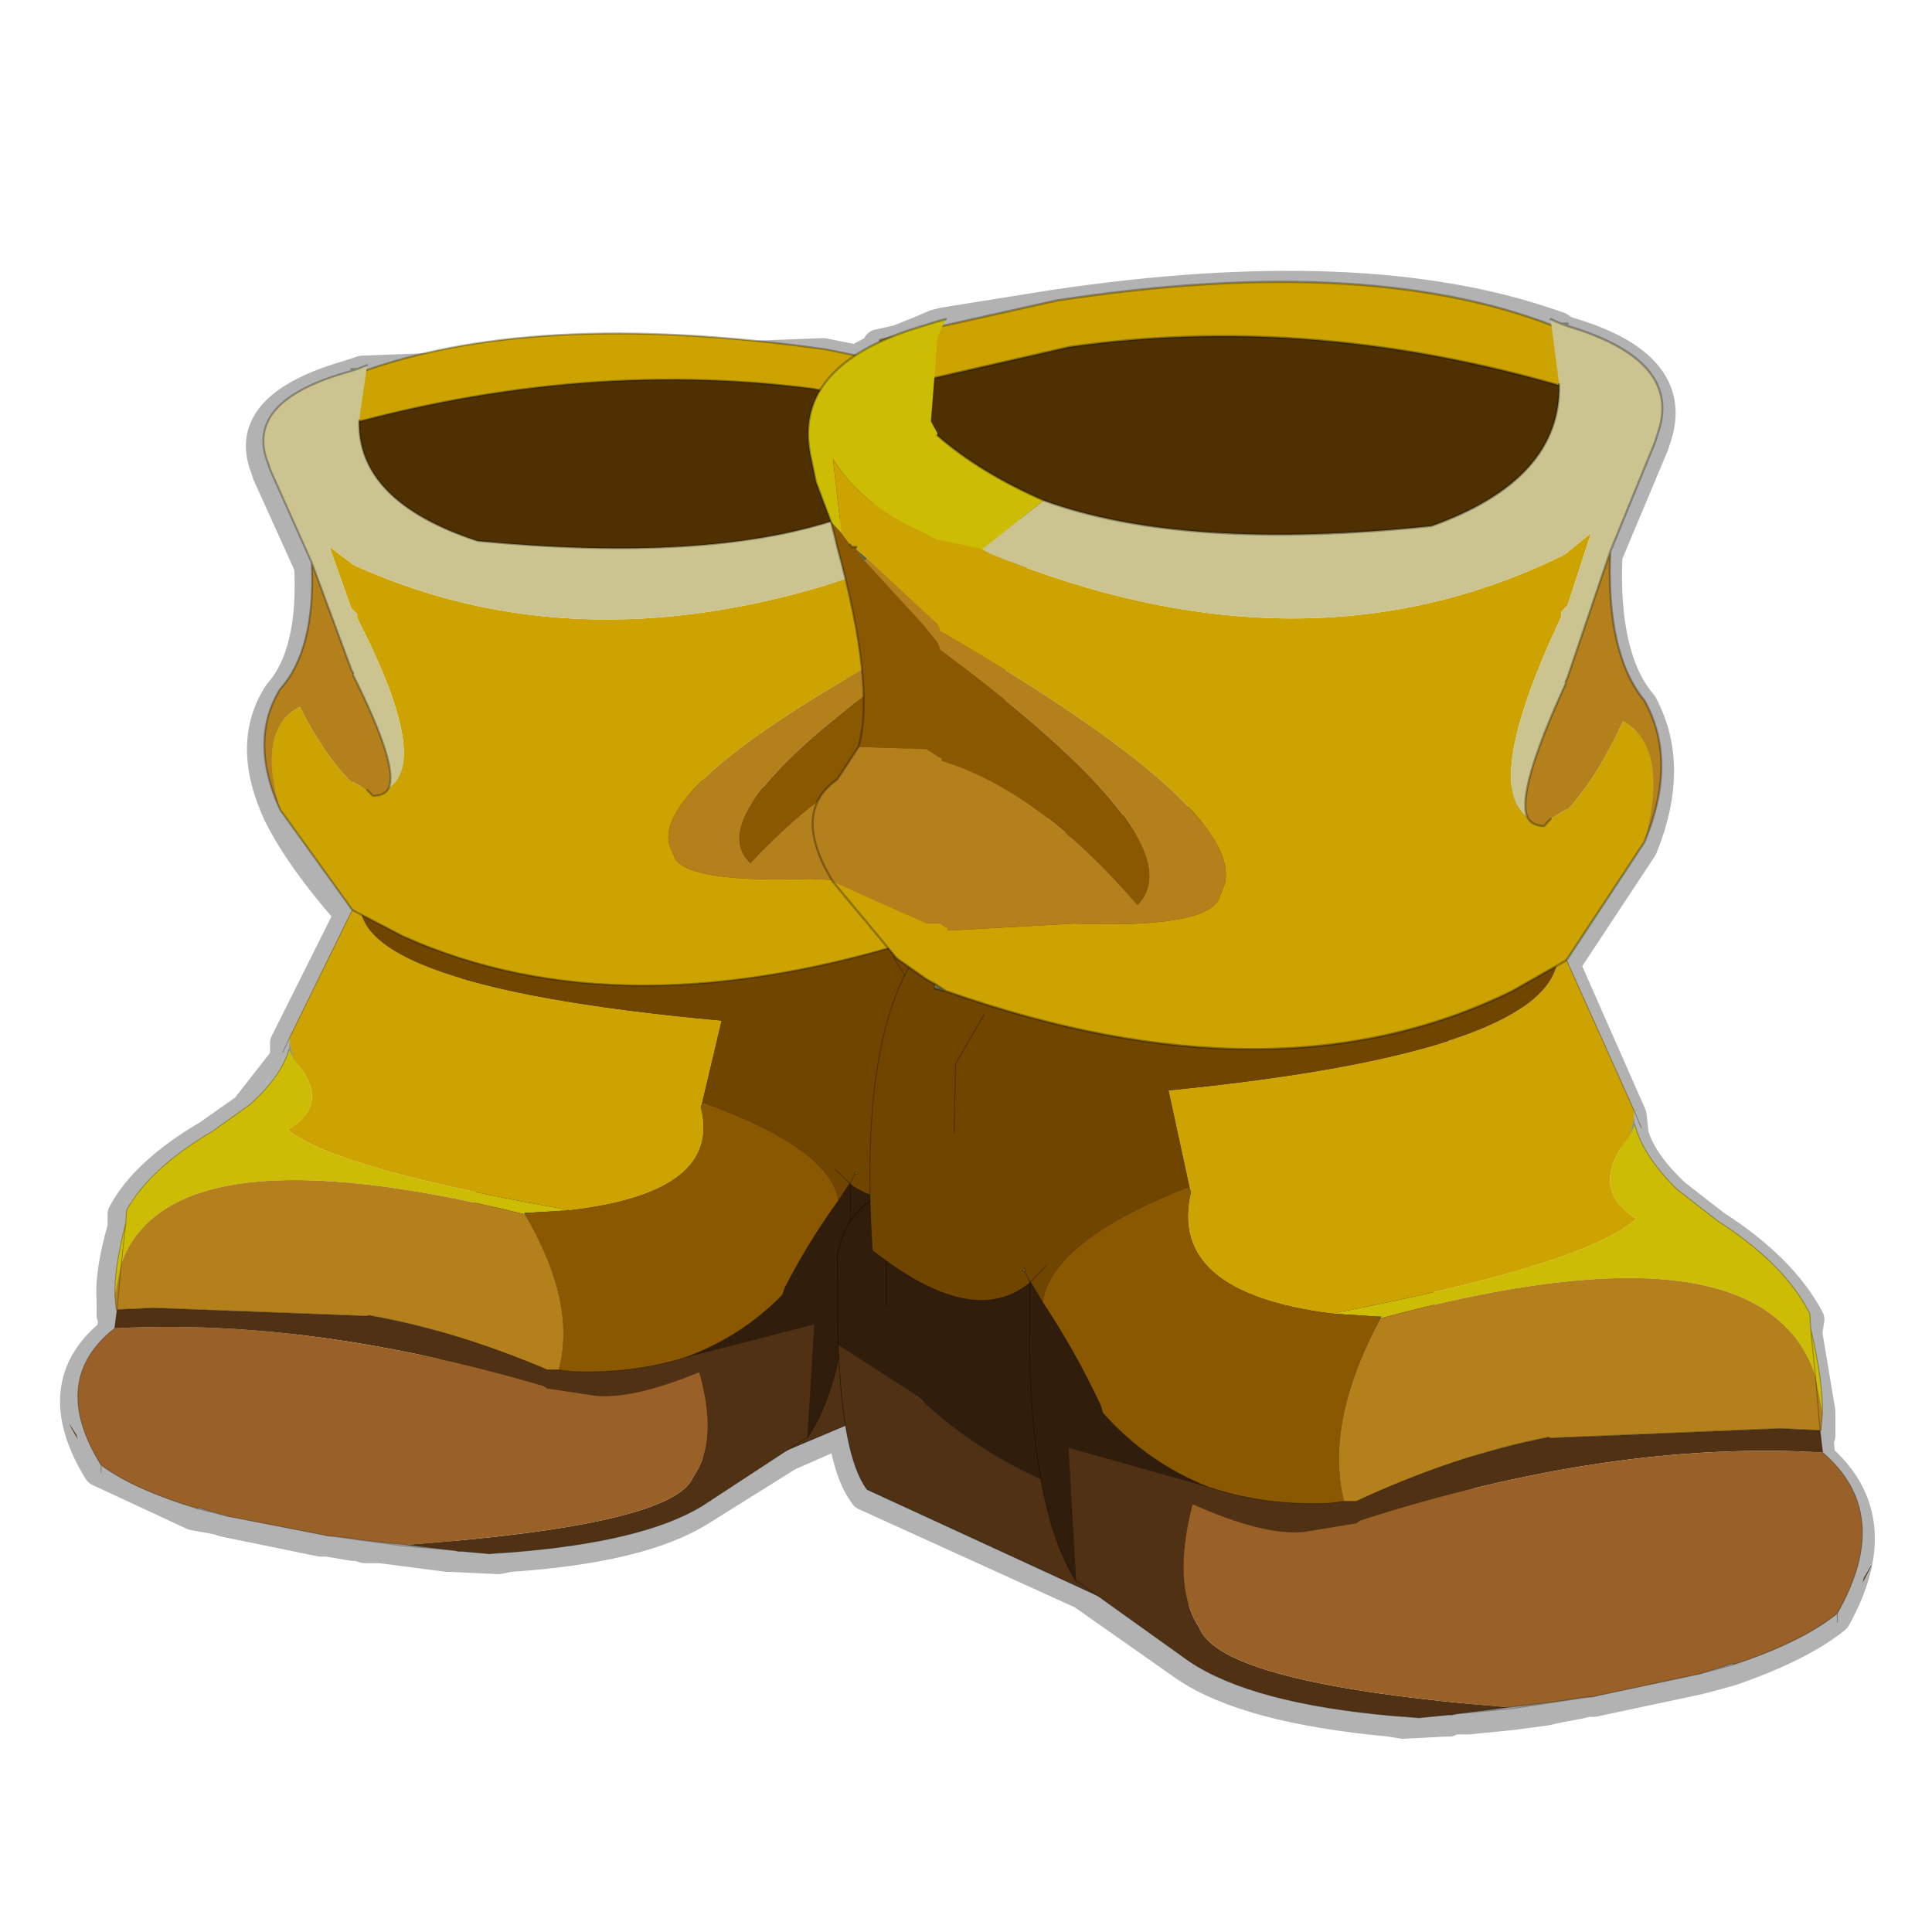 <?xml version="1.0" encoding="UTF-8" standalone="no"?>
<svg xmlns:xlink="http://www.w3.org/1999/xlink" height="440.0px" width="440.0px" xmlns="http://www.w3.org/2000/svg">
  <g transform="matrix(10.0, 0.0, 0.0, 10.0, 0.0, 0.0)">
    <use height="44.0" transform="matrix(1.0, 0.0, 0.0, 1.0, 0.0, 0.0)" width="44.0" xlink:href="#shape0"/>
    <use height="30.9" transform="matrix(0.9, 0.0, 0.0, 0.9, 1.16, 7.595)" width="25.45" xlink:href="#sprite0"/>
    <use height="30.9" transform="matrix(-0.97, 0.0, 0.0, 1.059, 43.074, 6.42)" width="25.45" xlink:href="#sprite0"/>
  </g>
  <defs>
    <g id="shape0" transform="matrix(1.0, 0.0, 0.0, 1.0, 0.0, 0.0)">
      <path d="M44.0 44.0 L0.0 44.0 0.0 0.0 44.0 0.0 44.0 44.0" fill="#43adca" fill-opacity="0.0" fill-rule="evenodd" stroke="none"/>
      <path d="M8.65 35.25 L9.15 35.3 10.15 35.4 10.2 35.45 9.05 35.3 8.65 35.25 8.55 35.25 8.4 35.25 8.3 35.25 8.15 35.2 8.05 35.2 7.45 35.1 7.3 35.1 5.1 34.65 4.95 34.6 4.45 34.5 4.4 34.5 2.25 33.5 Q1.05 31.55 2.55 30.35 L2.6 29.95 2.55 29.95 2.55 29.6 Q2.5 29.0 2.8 27.95 L2.8 27.65 Q3.3 26.7 4.75 25.85 L5.6 25.25 6.5 24.1 6.5 23.75 7.95 20.85 7.95 20.8 Q6.85 19.55 6.35 18.55 5.6 16.95 6.35 15.8 7.15 14.9 7.05 12.9 L6.1 10.8 6.05 10.65 Q5.5 9.25 7.95 8.55 L8.1 8.5 8.25 8.45 18.75 8.05 19.5 8.2 20.05 7.9 20.0 7.85 20.45 7.75 20.95 7.55 21.3 7.4 21.5 7.35 24.0 6.95 Q31.05 5.9 35.35 7.4 L35.5 7.45 35.65 7.55 Q38.3 8.3 37.7 10.0 L37.65 10.15 36.6 12.65 Q36.5 15.0 37.4 16.05 38.15 17.45 37.4 19.3 L35.65 21.95 35.65 22.0 37.15 25.4 37.2 25.85 Q37.4 26.5 38.15 27.2 L39.05 27.9 Q40.6 28.9 41.2 30.05 L41.15 30.35 41.45 32.15 41.45 32.3 41.45 32.7 41.4 32.7 41.45 33.2 Q43.05 34.6 41.8 36.85 41.0 37.5 39.4 38.05 L39.35 38.05 38.85 38.2 38.65 38.25 36.3 38.75 36.15 38.75 35.95 38.8 35.4 38.9 35.2 38.95 34.45 39.05 33.45 39.15 33.25 39.15 33.1 39.15 33.0 39.2 32.9 39.2 31.95 39.25 31.65 39.2 Q28.4 38.9 27.0 37.95 L24.65 36.3 19.7 34.05 Q19.35 33.6 19.2 32.6 L17.95 33.15 15.95 34.4 Q14.6 35.25 11.6 35.45 L11.35 35.5 10.3 35.45 10.2 35.45 M36.6 12.65 L35.65 15.5 35.6 15.65 Q34.5 18.1 34.75 18.7 L35.1 18.9 M21.2 8.65 L21.5 8.55 24.3 8.0 Q29.75 7.2 35.45 8.9 35.5 11.0 32.55 12.1 26.9 12.65 23.7 11.5 22.25 10.85 21.3 10.0 M19.5 8.2 L18.65 9.0 Q18.2 9.65 18.4 10.6 L18.5 11.1 18.85 12.0 18.95 12.35 19.0 12.55 19.2 13.3 19.6 15.35 19.65 15.95 19.5 17.1 Q19.35 17.65 19.0 17.85 L18.6 18.35 Q18.2 19.05 18.9 20.2 L20.15 21.7 20.3 21.9 20.35 21.95 20.65 22.1 21.05 22.4 21.25 22.5 21.3 22.55 21.5 22.7 22.45 23.0 Q29.35 25.15 34.4 22.7 L35.4 22.15 35.6 22.0 35.65 22.0 M18.75 26.9 L19.25 27.05 19.3 27.05 19.3 27.1 19.75 27.35 Q19.65 24.0 20.55 22.3 L20.3 21.9 M20.9 24.15 L20.85 22.85 20.55 22.3 20.65 22.1 M21.65 25.9 L21.7 24.35 22.45 23.0 M19.75 27.35 L19.75 27.45 19.8 28.6 20.1 28.85 Q22.15 30.35 23.4 29.35 L23.4 29.3 23.25 29.05 M23.95 29.1 L23.4 29.3 23.65 29.75 Q24.4 30.85 24.95 32.1 L25.05 32.3 Q26.1 33.45 27.45 34.0 L28.55 34.25 30.25 34.35 30.55 34.3 30.85 34.3 Q32.2 33.65 33.55 33.25 L35.2 32.85 40.5 32.65 41.4 32.7 41.15 30.35 M23.4 29.35 L23.4 30.5 23.35 30.6 Q23.35 32.45 23.65 33.8 23.9 35.3 24.45 36.15 L24.5 36.15 24.65 36.3 M20.1 28.85 L20.1 29.85 M36.15 38.75 L36.1 38.75 35.95 38.8 M39.4 38.05 L38.85 38.2 M33.1 39.15 L33.45 39.15 34.3 39.0 34.35 39.0 35.2 38.95 36.1 38.75 M23.65 33.8 L21.0 32.05 M18.85 12.0 L10.85 12.4 Q8.1 11.5 8.15 9.7 13.45 8.3 18.5 8.95 L18.65 9.0 M7.05 12.9 L7.95 15.35 Q9.05 17.55 8.8 18.05 L8.45 18.2 M20.15 21.7 Q13.75 23.5 9.1 21.4 L8.2 20.95 8.0 20.85 7.95 20.85 M2.8 27.95 L2.6 29.95 3.4 29.9 8.35 30.1 9.95 30.4 12.4 31.3 12.7 31.3 12.95 31.35 14.5 31.3 15.5 31.05 17.75 29.6 17.8 29.45 19.0 27.45 19.25 27.05 19.3 27.1 19.3 27.9 19.75 27.45 M9.95 31.05 L9.95 30.4 M19.3 27.9 L19.3 28.1 19.35 28.15 19.1 30.8 19.05 31.15 19.2 32.6 M14.5 31.3 L15.8 31.4 17.85 31.3 18.45 31.15 M17.95 33.15 L17.65 33.25 16.0 33.3 M19.05 31.15 L18.35 32.85 18.3 32.85 17.95 33.15 M8.05 35.2 L7.65 35.1 7.45 35.1 M4.4 34.5 L4.95 34.6 M20.45 7.75 L20.05 7.9" fill="none" stroke="#000000" stroke-linecap="round" stroke-linejoin="round" stroke-opacity="0.302" stroke-width="0.7"/>
    </g>
    <g id="sprite0" transform="matrix(1.0, 0.0, 0.0, 1.0, 16.1, 11.45)">
      <use height="41.85" transform="matrix(-0.412, 0.0, 0.0, 0.412, 8.648, -0.168)" width="36.3" xlink:href="#sprite1"/>
      <use height="48.1" transform="matrix(-0.412, 0.0, -0.053, 0.412, 9.081, -0.387)" width="54.85" xlink:href="#sprite2"/>
      <use height="16.5" transform="matrix(1.0, 0.0, 0.0, 1.0, -10.7, -11.45)" width="20.05" xlink:href="#shape3"/>
    </g>
    <g id="sprite1" transform="matrix(1.0, 0.0, 0.0, 1.0, 16.0, 15.2)">
      <use height="41.85" transform="matrix(1.0, 0.0, 0.0, 1.0, -16.0, -15.2)" width="36.3" xlink:href="#shape1"/>
    </g>
    <g id="shape1" transform="matrix(1.0, 0.0, 0.0, 1.0, 16.0, 15.2)">
      <path d="M17.75 17.8 L17.6 19.1 17.75 17.8 18.05 12.55 20.2 16.25 Q20.55 20.8 19.45 23.9 11.95 27.4 3.9 26.45 L-0.55 26.25 -14.3 20.45 Q-15.7 18.75 -15.95 12.9 L-11.55 15.5 -11.05 15.9 Q-6.75 19.5 -1.1 21.0 9.55 22.25 17.75 17.8" fill="#513114" fill-rule="evenodd" stroke="none"/>
      <path d="M-13.25 5.0 L-13.15 5.5 Q-13.55 -0.5 -12.05 -4.1 L-7.4 -11.85 Q2.6 -17.2 11.2 -13.95 L18.85 -2.9 16.7 0.9 16.05 2.05 16.7 0.9 Q18.0 6.9 18.05 12.55 L17.75 17.8 Q9.55 22.25 -1.1 21.0 -6.75 19.5 -11.05 15.9 L-11.55 15.5 -15.95 12.9 -16.0 8.25 Q-15.5 5.75 -13.25 5.0 L-13.2 10.85 -13.25 5.0" fill="#301d0c" fill-rule="evenodd" stroke="none"/>
      <path d="M16.7 0.9 L18.85 -2.9 11.2 -13.95 Q2.6 -17.2 -7.4 -11.85 L-12.05 -4.1 Q-13.55 -0.5 -13.15 5.5 L-13.25 5.0 -13.2 10.85 M17.6 19.1 L17.75 17.8 Q9.55 22.25 -1.1 21.0 -6.75 19.5 -11.05 15.9 M-15.95 12.9 Q-15.7 18.75 -14.3 20.45 L-0.55 26.25 3.9 26.45 Q11.95 27.4 19.45 23.9 20.55 20.8 20.2 16.25 L18.05 12.55 17.75 17.8 M16.7 0.9 L16.05 2.05 M18.05 12.55 Q18.0 6.9 16.7 0.9 M-15.95 12.9 L-16.0 8.25 Q-15.5 5.75 -13.25 5.0" fill="none" stroke="#000000" stroke-linecap="round" stroke-linejoin="round" stroke-opacity="0.4" stroke-width="0.05"/>
    </g>
    <g id="sprite2" transform="matrix(1.0, 0.0, 0.0, 1.0, 22.05, 21.55)">
      <use height="48.1" transform="matrix(1.0, 0.0, 0.0, 1.0, -22.05, -21.55)" width="54.85" xlink:href="#shape2"/>
    </g>
    <g id="shape2" transform="matrix(1.0, 0.0, 0.0, 1.0, 22.05, 21.55)">
      <path d="M22.25 -4.8 L22.25 -4.4 21.9 -3.85 22.25 -4.8" fill="#879880" fill-rule="evenodd" stroke="none"/>
      <path d="M-13.5 3.25 L-13.65 3.2 -13.5 3.1 -13.5 3.25" fill="#6a7a66" fill-rule="evenodd" stroke="none"/>
      <path d="M15.25 11.95 L15.25 11.9 15.3 11.9 15.25 11.95 M-12.65 19.4 L-12.55 19.45 -12.65 19.45 -12.65 19.4" fill="#32382f" fill-rule="evenodd" stroke="none"/>
      <path d="M6.2 5.6 L6.5 5.6 6.45 5.7 6.2 5.6 M-3.5 -0.9 L-3.65 -1.15 -3.55 -1.1 -3.5 -0.9" fill="#54604f" fill-rule="evenodd" stroke="none"/>
      <path d="M30.75 11.55 L30.75 12.7 Q18.75 12.05 3.95 16.25 L3.7 16.4 0.65 16.85 Q-1.7 17.05 -5.5 15.4 -7.25 19.65 -5.95 21.85 -5.1 24.8 11.15 26.0 L8.55 26.3 8.1 26.35 7.85 26.4 7.65 26.4 5.95 26.55 5.35 26.5 4.55 26.45 Q-3.45 25.8 -6.75 23.6 L-12.55 19.45 -12.65 19.4 -12.2 12.45 -4.5 14.5 Q-1.45 15.5 2.35 15.35 L3.15 15.25 3.85 15.25 Q9.8 12.85 15.25 11.9 L15.25 11.95 28.5 11.45 30.75 11.55 M32.15 19.5 L32.25 19.25 Q33.35 17.8 32.15 19.5" fill="#513114" fill-rule="evenodd" stroke="none"/>
      <path d="M-13.3 3.85 L-13.3 3.75 -13.25 3.8 -12.7 4.85 Q-11.2 7.35 -10.1 10.2 L-10.0 10.65 Q-7.8 13.25 -4.5 14.5 L-12.2 12.45 -12.65 19.4 -12.65 19.45 Q-14.75 15.7 -13.7 6.8 L-13.65 6.55 -13.3 3.85 -13.25 3.8 -13.3 3.85" fill="#301d0c" fill-rule="evenodd" stroke="none"/>
      <path d="M30.75 12.7 Q34.4 15.9 30.5 21.1 28.3 22.6 24.15 23.8 L24.25 23.7 22.3 24.25 16.25 25.4 16.05 25.45 15.4 25.5 13.95 25.7 11.2 26.0 11.15 26.0 Q-5.1 24.8 -5.95 21.85 -7.25 19.65 -5.5 15.4 -1.7 17.05 0.65 16.85 L3.7 16.4 3.95 16.25 Q18.75 12.05 30.75 12.7" fill="#996028" fill-rule="evenodd" stroke="none"/>
      <path d="M22.25 -4.4 Q22.5 -2.8 24.2 -1.05 L26.3 0.6 Q29.85 2.85 30.95 5.45 L30.9 6.2 Q31.25 9.0 31.0 10.65 L30.85 8.75 Q28.95 0.3 6.45 5.7 L6.5 5.6 6.2 5.6 3.7 5.45 Q18.5 2.9 21.7 0.5 19.1 -1.1 21.9 -3.85 L22.25 -4.4 M30.9 6.2 L30.85 8.75 30.9 6.2" fill="#ccbc03" fill-rule="evenodd" stroke="none"/>
      <path d="M18.9 -14.55 L22.3 -5.15 22.25 -4.8 21.9 -3.85 Q19.1 -1.1 21.7 0.5 18.5 2.9 3.7 5.45 -5.55 4.35 -3.5 -0.9 L-3.55 -1.1 -4.1 -6.2 Q20.9 -8.45 18.9 -14.55 M14.75 -19.5 L14.15 -19.7 14.05 -19.95 14.75 -19.5" fill="#cca300" fill-rule="evenodd" stroke="none"/>
      <path d="M3.7 5.45 L6.2 5.6 6.45 5.7 Q2.55 11.15 3.15 15.25 L2.35 15.35 Q-1.45 15.5 -4.5 14.5 -7.8 13.25 -10.0 10.65 L-10.1 10.2 Q-11.2 7.35 -12.7 4.85 -11.75 1.65 -3.65 -1.15 L-3.5 -0.9 Q-5.55 4.35 3.7 5.45" fill="#8a5801" fill-rule="evenodd" stroke="none"/>
      <path d="M31.0 10.65 L30.8 11.55 30.75 11.55 30.85 8.75 30.75 11.55 28.5 11.45 15.25 11.95 15.3 11.9 15.25 11.9 Q9.8 12.85 3.85 15.25 L3.15 15.25 Q2.55 11.15 6.45 5.7 28.95 0.3 30.85 8.75 L31.0 10.65" fill="#b3801c" fill-rule="evenodd" stroke="none"/>
      <path d="M14.75 -19.5 Q17.05 -17.7 18.8 -14.9 L18.9 -14.65 18.9 -14.55 Q20.9 -8.45 -4.1 -6.2 L-3.55 -1.1 -3.65 -1.15 Q-11.75 1.65 -12.7 4.85 L-13.25 3.8 -13.3 3.75 -13.3 3.85 Q-16.85 6.3 -22.05 2.15 -21.25 -11.25 -15.7 -14.9 L-9.1 -19.25 11.4 -21.4 Q12.8 -20.85 14.05 -19.95 L14.15 -19.7 14.75 -19.5 M-13.5 3.25 L-13.3 3.75 -13.5 3.25 -13.5 3.1 -13.65 3.2 -13.5 3.25 M-13.25 3.8 L-12.25 2.95 -13.25 3.8" fill="#704500" fill-rule="evenodd" stroke="none"/>
      <path d="M11.4 -21.4 L13.25 -21.55 M14.75 -19.5 Q17.05 -17.7 18.8 -14.9 L18.9 -14.65 18.9 -14.55 22.3 -5.15 22.6 -4.25 M14.05 -19.95 Q12.8 -20.85 11.4 -21.4 L-9.1 -19.25 -15.7 -14.9 Q-21.25 -11.25 -22.05 2.15 -16.85 6.3 -13.3 3.85 L-13.3 3.75 -13.5 3.25 -13.65 3.2 M-13.5 3.1 L-13.5 3.25 M14.05 -19.95 L14.75 -19.5 M22.25 -4.4 Q22.5 -2.8 24.2 -1.05 L26.3 0.6 Q29.85 2.85 30.95 5.45 L30.9 6.2 Q31.25 9.0 31.0 10.65 L30.8 11.55 30.75 11.55 30.75 12.7 Q34.4 15.9 30.5 21.1 L30.45 21.55 M30.85 8.75 L30.9 6.2 M30.85 8.75 L30.75 11.55 28.5 11.45 15.25 11.95 M15.25 11.9 Q9.8 12.85 3.85 15.25 L3.15 15.25 2.35 15.35 Q-1.45 15.5 -4.5 14.5 M-12.55 19.45 L-6.75 23.6 Q-3.45 25.8 4.55 26.45 L5.35 26.5 5.95 26.55 7.65 26.4 7.85 26.4 8.1 26.35 8.55 26.3 11.15 26.0 11.2 26.0 13.95 25.7 15.4 25.5 16.05 25.45 16.25 25.4 22.3 24.25 24.15 23.8 Q28.3 22.6 30.5 21.1 M24.25 23.7 L22.3 24.25 M15.25 11.9 L15.3 11.9 M16.05 25.45 L15.9 25.45 11.45 26.05 8.1 26.35 M15.4 25.5 L15.9 25.45 M5.95 26.55 L4.55 26.45 M-12.7 4.85 Q-11.2 7.35 -10.1 10.2 L-10.0 10.65 Q-7.8 13.25 -4.5 14.5 M-13.25 3.8 L-13.3 3.85 -13.65 6.55 -13.7 6.8 Q-14.75 15.7 -12.65 19.45 M-12.7 4.85 L-13.25 3.8 -13.3 3.75 M-12.25 2.95 L-13.25 3.8 M-12.55 19.45 L-12.65 19.45" fill="none" stroke="#000000" stroke-linecap="round" stroke-linejoin="round" stroke-opacity="0.302" stroke-width="0.05"/>
      <path d="M-16.6 -4.0 L-16.05 -7.6 -14.1 -10.15" fill="none" stroke="#000000" stroke-linecap="round" stroke-linejoin="round" stroke-opacity="0.302" stroke-width="0.05"/>
    </g>
    <g id="shape3" transform="matrix(1.0, 0.0, 0.0, 1.0, 10.7, 11.45)">
      <path d="M-9.45 -8.9 L-8.45 -10.4 Q-4.0 -12.1 3.5 -11.05 L7.65 -10.2 7.25 -9.2 3.2 -10.05 Q-2.95 -10.85 -9.45 -8.9" fill="#cca300" fill-rule="evenodd" stroke="none"/>
      <path d="M-9.45 -8.9 Q-2.95 -10.85 3.2 -10.05 L7.25 -9.2 Q3.7 -3.05 -8.0 -6.7 L-9.45 -8.9" fill="#4f3000" fill-rule="evenodd" stroke="none"/>
      <path d="M7.25 -9.2 L7.65 -10.2 3.5 -11.05 Q-4.0 -12.1 -8.45 -10.4 L-9.45 -8.9 Q-2.95 -10.85 3.2 -10.05 L7.25 -9.2 Q3.7 -3.05 -8.0 -6.7 L-9.45 -8.9" fill="none" stroke="#000000" stroke-linecap="round" stroke-linejoin="round" stroke-opacity="0.302" stroke-width="0.05"/>
      <path d="M-8.5 -10.5 L-8.5 -10.55 -8.35 -10.55 -8.5 -10.5" fill="#b2b9a8" fill-rule="evenodd" stroke="none"/>
      <path d="M6.35 3.65 L6.35 3.75 6.1 3.8 6.35 3.65" fill="#6a7a66" fill-rule="evenodd" stroke="none"/>
      <path d="M8.0 -5.45 L7.95 -5.5 8.2 -5.7 8.0 -5.45" fill="#54604f" fill-rule="evenodd" stroke="none"/>
      <path d="M6.1 -10.65 L6.3 -10.6 6.65 -10.5 Q9.8 -9.65 9.25 -7.6 L9.15 -7.15 8.8 -6.3 8.55 -6.05 8.75 -7.65 Q8.1 -6.65 6.6 -6.05 L6.3 -5.9 6.25 -5.9 5.25 -5.7 3.8 -6.75 Q5.3 -7.35 6.3 -8.15 L6.3 -8.2 6.45 -8.45 6.3 -10.2 6.3 -10.25 6.1 -10.65" fill="#ccbc03" fill-rule="evenodd" stroke="none"/>
      <path d="M8.75 1.45 L7.25 3.1 6.55 3.55 6.35 3.65 6.1 3.8 Q-1.65 6.3 -7.2 3.8 L-8.45 3.15 -8.5 3.1 -10.3 0.6 Q-10.9 -1.45 -9.8 -2.0 -9.2 -0.8 -8.5 -0.1 L-8.45 -0.1 -8.1 0.1 -7.95 0.25 Q-7.65 0.25 -7.55 0.05 -6.5 -0.65 -8.35 -4.25 L-8.35 -4.35 -8.5 -4.5 -9.05 -6.05 -8.45 -5.6 -8.35 -5.55 Q-2.3 -2.85 5.05 -5.6 L5.25 -5.7 6.25 -5.9 6.3 -5.9 6.6 -6.05 Q8.1 -6.65 8.75 -7.65 L8.55 -6.05 8.35 -5.8 8.3 -5.75 8.2 -5.75 8.2 -5.7 7.95 -5.5 6.6 -4.35 6.3 -4.1 6.25 -4.0 6.25 -3.95 Q-0.9 -0.15 -0.45 1.5 L-0.3 1.85 Q0.1 2.45 3.1 2.35 L6.05 2.5 6.05 2.45 6.25 2.35 6.55 2.35 8.75 1.45" fill="#cca300" fill-rule="evenodd" stroke="none"/>
      <path d="M8.15 -1.45 L8.65 -0.75 Q9.75 -0.05 8.75 1.45 L6.55 2.35 6.25 2.35 6.05 2.45 6.05 2.5 3.1 2.35 Q0.1 2.45 -0.3 1.85 L-0.45 1.5 Q-0.9 -0.15 6.25 -3.95 L6.25 -4.0 6.3 -4.1 6.6 -4.35 7.95 -5.5 8.0 -5.45 6.6 -4.05 6.3 -3.7 6.25 -3.6 6.25 -3.55 Q0.15 0.6 1.6 1.95 3.9 -0.5 6.2 -1.15 L6.2 -1.2 6.3 -1.25 6.55 -1.4 8.15 -1.45 M-10.3 0.6 Q-11.1 -1.15 -10.3 -2.45 -9.4 -3.45 -9.5 -5.65 L-8.5 -2.95 -8.45 -2.85 -8.45 -2.8 Q-7.3 -0.5 -7.55 0.05 -7.65 0.25 -7.95 0.25 L-8.1 0.1 -8.45 -0.1 -8.5 -0.1 Q-9.2 -0.8 -9.8 -2.0 -10.9 -1.45 -10.3 0.6" fill="#b3801c" fill-rule="evenodd" stroke="none"/>
      <path d="M-9.5 -5.65 L-10.55 -8.0 -10.6 -8.15 Q-11.25 -9.75 -8.5 -10.5 L-8.35 -10.55 -8.1 -10.65 -8.3 -9.25 Q-8.35 -7.2 -5.3 -6.2 0.5 -5.65 3.8 -6.75 L5.25 -5.7 5.05 -5.6 Q-2.3 -2.85 -8.35 -5.55 L-8.45 -5.6 -9.05 -6.05 -8.5 -4.5 -8.35 -4.35 -8.35 -4.25 Q-6.5 -0.65 -7.55 0.05 -7.3 -0.5 -8.45 -2.8 L-8.45 -2.85 -8.5 -2.95 -9.5 -5.65" fill="#cbc490" fill-rule="evenodd" stroke="none"/>
      <path d="M8.8 -6.3 L8.7 -5.95 8.65 -5.75 Q7.75 -2.75 8.15 -1.45 L6.55 -1.4 6.3 -1.25 6.2 -1.2 6.2 -1.15 Q3.9 -0.5 1.6 1.95 0.15 0.6 6.25 -3.55 L6.25 -3.6 6.3 -3.7 6.6 -4.05 8.0 -5.45 8.2 -5.7 8.2 -5.75 8.3 -5.75 8.35 -5.8 8.55 -6.05 8.8 -6.3" fill="#8a5801" fill-rule="evenodd" stroke="none"/>
      <path d="M6.1 -10.65 L6.3 -10.6 6.65 -10.5 Q9.8 -9.65 9.25 -7.6 L9.15 -7.15 8.8 -6.3 8.7 -5.95 8.65 -5.75 Q7.75 -2.75 8.15 -1.45 L8.65 -0.75 Q9.75 -0.05 8.75 1.45 L7.25 3.1 6.55 3.55 6.35 3.65 M6.35 3.75 L6.1 3.8 Q-1.65 6.3 -7.2 3.8 L-8.45 3.15 -8.5 3.1 -10.3 0.6 Q-11.1 -1.15 -10.3 -2.45 -9.4 -3.45 -9.5 -5.65 L-10.55 -8.0 -10.6 -8.15 Q-11.25 -9.75 -8.5 -10.5 M-8.5 -10.55 L-8.35 -10.55 -8.1 -10.65 M-8.3 -9.25 Q-8.35 -7.2 -5.3 -6.2 0.5 -5.65 3.8 -6.75 5.3 -7.35 6.3 -8.15 M8.2 -5.75 L8.3 -5.75 8.35 -5.8 M-7.55 0.05 Q-7.65 0.25 -7.95 0.25 L-8.1 0.1 M6.1 3.8 L6.35 3.65 M-8.35 -10.55 L-8.5 -10.5 M-9.5 -5.65 L-8.5 -2.95 -8.45 -2.85 M-8.45 -2.8 Q-7.3 -0.5 -7.55 0.05" fill="none" stroke="#000000" stroke-linecap="round" stroke-linejoin="round" stroke-opacity="0.302" stroke-width="0.05"/>
    </g>
  </defs>
</svg>
